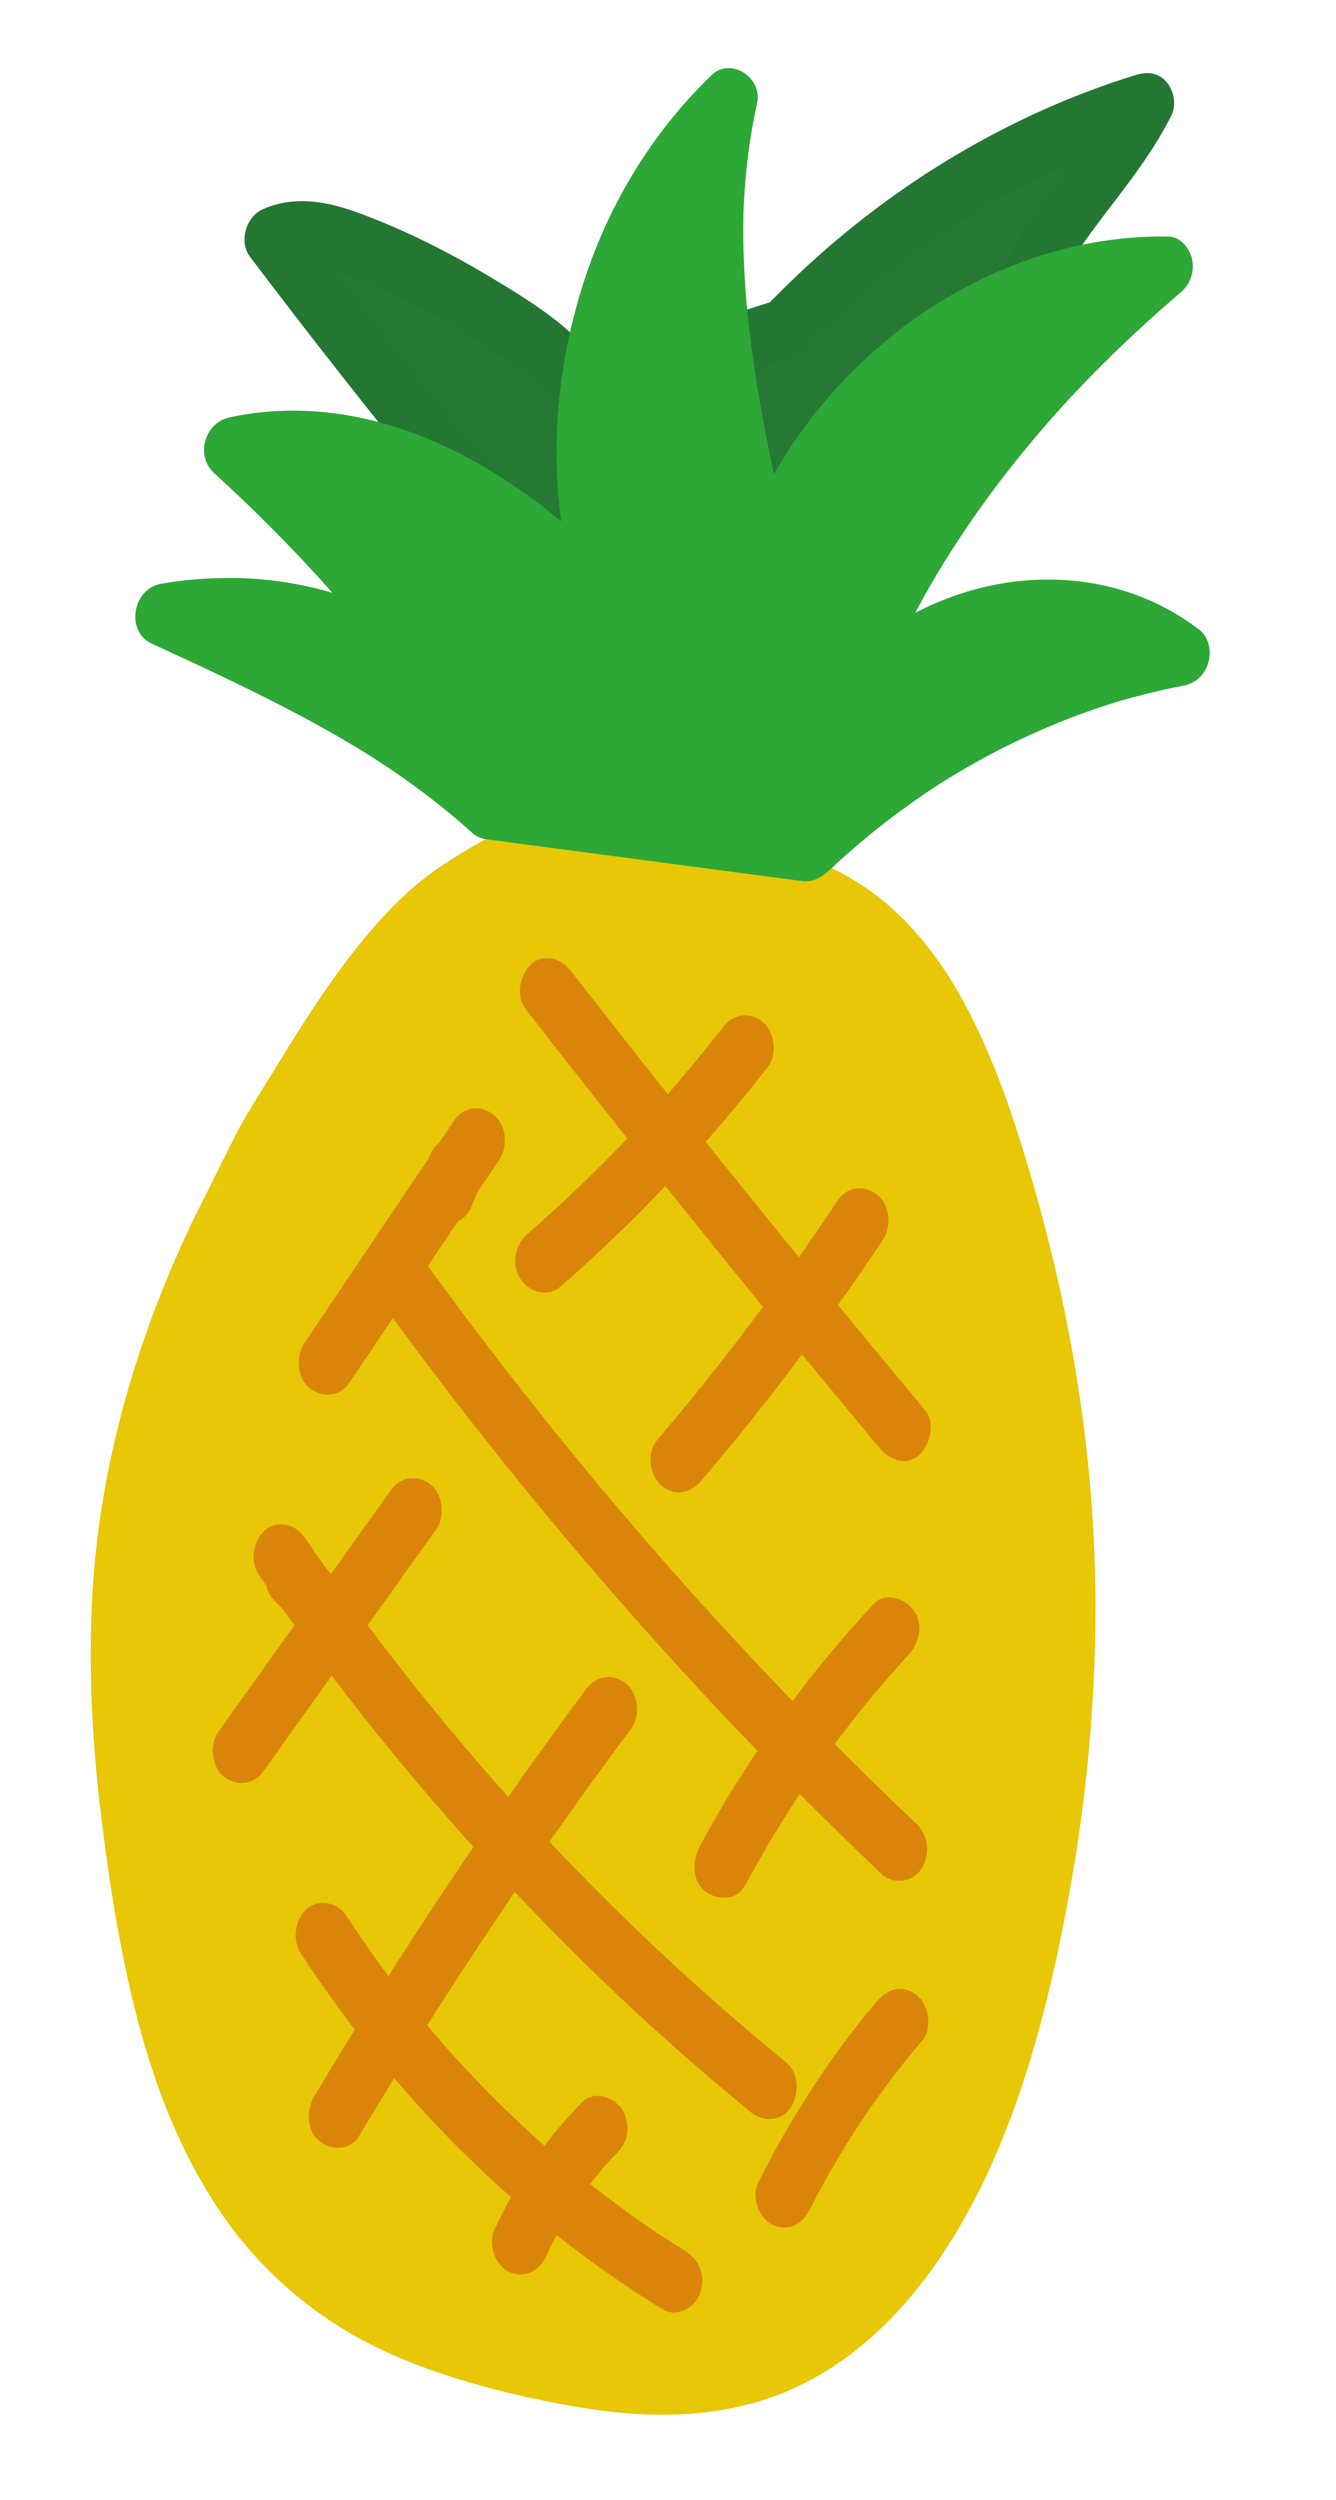 <svg width="200" height="374" viewBox="0 0 200 374" fill="none" xmlns="http://www.w3.org/2000/svg">
<path d="M32.491 185.068C15.271 221.342 15.277 250.055 22.226 289.139C25.652 308.399 32.669 327.818 46.875 339.627C56.422 347.563 68.397 351.4 80.323 354.065C91.555 356.581 103.5 358.151 114.583 354.074C135.479 346.402 146.764 321.566 152.384 298.534C163.381 253.449 161.967 213.33 147.954 170.336C143.67 157.205 137.732 143.855 126.842 136.563C119.789 131.834 111.327 130.127 103.068 128.511C93.459 126.629 82.981 124.89 74.115 129.898C67.033 133.899 63.657 136.283 57.412 143.795C51.713 150.643 45.518 161.008 39.406 171.132L32.481 185.06L32.491 185.068Z" fill="#E7C706"/>
<path d="M28.542 183.305C19.925 201.5 14.409 221.117 13.695 241.314C13.34 251.345 13.887 261.295 15.08 271.173C16.366 281.844 18.046 292.569 20.786 302.855C23.527 313.14 27.313 322.447 32.905 330.782C38.496 339.117 46.512 346.213 55.565 350.764C64.619 355.315 75.224 358.078 85.405 359.909C96.421 361.886 108.13 362.151 118.832 357.288C135.819 349.555 146.398 331.304 152.535 313.387C156.163 302.794 158.616 291.726 160.518 280.705C162.534 269.03 163.661 257.273 163.937 245.486C164.495 222.064 160.998 198.973 154.609 176.927C151.642 166.676 148.227 156.447 142.853 147.433C140.283 143.126 137.163 139.17 133.515 135.885C129.674 132.42 125.142 129.851 120.378 128.096C115.366 126.247 110.123 125.118 104.897 124.081C99.672 123.044 94.286 121.994 88.857 121.976C82.995 121.95 77.255 122.93 71.921 125.967C68.044 128.171 64.201 130.541 60.852 133.652C52.856 141.09 46.827 150.657 41.057 160.071C38.909 163.566 36.634 167.024 34.796 170.719L30.964 178.418C30.156 180.044 29.349 181.67 28.532 183.297C27.428 185.52 28.624 188.642 30.697 189.462C33.035 190.384 35.308 189.235 36.487 186.868C38.547 182.721 40.615 178.572 42.675 174.425C42.853 174.065 43.03 173.705 43.208 173.345C43.608 172.533 43.245 173.549 43.056 173.606C43.365 173.511 44.086 171.899 44.246 171.636C44.604 171.04 44.963 170.452 45.322 169.865C46.154 168.492 46.986 167.118 47.827 165.753C50.754 160.979 53.727 156.225 56.977 151.695C58.457 149.623 60.014 147.616 61.649 145.691C62.086 145.177 62.524 144.672 62.97 144.166C63.137 143.979 63.305 143.792 63.481 143.603C63.498 143.591 64.322 142.694 63.816 143.228C63.311 143.762 64.105 142.927 64.137 142.894C64.298 142.726 64.451 142.57 64.612 142.412C65.063 141.953 65.532 141.5 66.003 141.066C67.422 139.745 68.931 138.543 70.504 137.445C70.868 137.19 71.243 136.951 71.616 136.704C72.462 136.136 70.949 137.111 71.524 136.756C71.749 136.617 71.965 136.479 72.191 136.34C73.15 135.754 74.12 135.187 75.091 134.638C76.255 133.974 77.424 133.366 78.649 132.882C78.896 132.787 79.143 132.692 79.399 132.605C79.382 132.607 80.615 132.208 79.963 132.404C79.31 132.599 80.556 132.246 80.531 132.259C80.91 132.163 81.299 132.074 81.689 131.995C82.918 131.739 84.154 131.567 85.398 131.47C85.994 131.426 86.583 131.401 87.18 131.366C88.454 131.312 86.63 131.337 87.4 131.361C87.869 131.374 88.336 131.368 88.797 131.392C93.995 131.578 99.096 132.606 104.169 133.61C106.607 134.098 109.038 134.607 111.451 135.213C112.048 135.368 112.655 135.531 113.253 135.695C113.417 135.746 114.045 135.943 113.244 135.696C113.481 135.774 113.717 135.842 113.953 135.91C115.253 136.308 116.531 136.757 117.796 137.255C118.823 137.667 119.845 138.108 120.844 138.59C121.398 138.856 121.946 139.142 122.486 139.439C122.7 139.558 122.915 139.677 123.13 139.805C123.382 139.957 124.094 140.388 123.456 139.983C125.39 141.215 127.205 142.664 128.876 144.278C129.292 144.67 129.685 145.084 130.086 145.497C130.652 146.075 130.123 145.52 130.016 145.413C130.212 145.62 130.4 145.838 130.589 146.056C131.381 146.97 132.143 147.926 132.871 148.906C134.228 150.749 135.463 152.697 136.598 154.707C136.864 155.179 137.112 155.654 137.377 156.126C137.964 157.195 136.951 155.261 137.496 156.355C137.604 156.566 137.713 156.787 137.822 156.998C138.357 158.084 138.867 159.184 139.36 160.286C140.348 162.509 141.243 164.784 142.087 167.077C143.946 172.158 145.533 177.358 147.01 182.594C147.769 185.298 148.486 188.019 149.161 190.756C149.504 192.138 149.83 193.532 150.139 194.929C150.095 194.745 149.949 194.046 150.142 194.957C150.219 195.306 150.295 195.646 150.364 195.996C150.525 196.76 150.685 197.524 150.845 198.278C153.046 209.008 154.472 219.953 155.035 231.002C155.307 236.471 155.35 241.947 155.227 247.439C155.208 248.268 155.267 246.283 155.218 247.63C155.209 247.907 155.2 248.184 155.192 248.47C155.17 249.167 155.139 249.865 155.1 250.565C155.029 251.963 154.95 253.363 154.862 254.764C154.68 257.585 154.435 260.397 154.147 263.217C152.955 274.745 150.89 286.191 148.156 297.463C147.889 298.559 147.614 299.656 147.33 300.755C147.201 301.259 147.064 301.765 146.925 302.262C146.913 302.32 146.595 303.424 146.815 302.678C147.035 301.931 146.636 303.304 146.595 303.434C145.957 305.632 145.272 307.809 144.524 309.967C143.016 314.352 141.28 318.658 139.265 322.817C138.807 323.753 138.34 324.69 137.854 325.61C137.584 326.117 137.306 326.626 137.036 327.133C137.4 326.507 136.486 328.13 137.036 327.133C136.831 327.478 136.635 327.832 136.437 328.166C135.342 330.017 134.18 331.821 132.934 333.572C131.689 335.322 130.278 337.107 128.82 338.758C128.637 338.967 128.452 339.157 128.269 339.365C127.807 339.893 129.056 338.55 128.301 339.332C127.923 339.723 127.545 340.114 127.166 340.486C126.399 341.241 125.612 341.97 124.805 342.674C124.079 343.299 123.334 343.909 122.577 344.491C122.158 344.812 121.729 345.125 121.29 345.431C121.075 345.587 120.851 345.736 120.636 345.883C120.42 346.03 119.414 346.775 120.439 346.037C118.821 347.218 116.891 348.086 115.103 348.865C114.027 349.335 112.944 349.731 111.841 350.11C110.995 350.402 111.619 350.191 111.799 350.135C111.473 350.233 111.138 350.323 110.811 350.411C110.088 350.608 109.354 350.778 108.618 350.93C105.944 351.485 103.25 351.739 100.55 351.833C99.671 351.864 100.321 351.84 100.498 351.841C100.163 351.845 99.818 351.841 99.483 351.836C98.873 351.826 98.262 351.806 97.651 351.786C96.224 351.721 94.793 351.61 93.375 351.458C90.727 351.173 88.093 350.753 85.477 350.253C82.862 349.754 80.391 349.195 77.871 348.586C76.742 348.314 75.611 348.023 74.488 347.721C73.954 347.575 73.419 347.43 72.893 347.273C73.881 347.549 72.692 347.209 72.565 347.172C72.211 347.065 71.857 346.958 71.511 346.85C66.965 345.442 62.495 343.718 58.251 341.494C57.174 340.929 56.118 340.313 55.062 339.696C54.913 339.605 54.359 339.254 55.073 339.714C54.811 339.555 54.556 339.385 54.302 339.215C53.737 338.846 53.181 338.466 52.631 338.067C50.681 336.676 48.833 335.147 47.086 333.478C46.329 332.749 45.596 331.997 44.879 331.234C45.635 332.039 44.442 330.722 44.254 330.504C43.837 330.017 43.428 329.519 43.027 329.011C41.595 327.227 40.27 325.351 39.034 323.394C38.401 322.39 37.791 321.363 37.207 320.322C36.942 319.85 36.685 319.376 36.428 318.903C36.31 318.674 35.88 317.961 36.387 318.833C36.208 318.528 36.06 318.181 35.898 317.864C34.818 315.693 33.839 313.468 32.944 311.193C31.179 306.734 29.743 302.109 28.557 297.418C28.403 296.815 28.257 296.21 28.111 295.605C28.054 295.367 27.995 295.12 27.937 294.882C27.891 294.68 27.581 293.454 27.879 294.643C27.58 293.445 27.357 292.206 27.118 290.989C26.617 288.415 26.177 285.822 25.747 283.238C24.146 273.527 22.889 263.716 22.452 253.806C22.35 251.523 22.291 249.232 22.286 246.943C22.287 245.841 22.289 244.739 22.316 243.632C22.321 243.403 22.326 243.175 22.329 242.936C22.348 241.736 22.291 244.016 22.328 242.823C22.352 242.249 22.369 241.676 22.393 241.093C22.602 236.509 23.032 231.92 23.703 227.37C24.375 222.819 25.278 218.385 26.411 213.963C26.559 213.38 26.716 212.804 26.865 212.23C26.931 212.001 26.979 211.766 27.055 211.536C26.722 212.585 26.989 211.774 27.069 211.505C27.42 210.273 27.789 209.047 28.177 207.828C28.909 205.501 29.706 203.202 30.548 200.915C32.326 196.128 34.335 191.438 36.519 186.834C37.577 184.59 36.462 181.494 34.354 180.669C32.054 179.77 29.697 180.875 28.564 183.263L28.542 183.305Z" fill="#E7C706"/>
<path d="M45.1 292.338C56.181 309.238 69.84 324.078 85.25 335.874C89.77 339.337 94.457 342.546 99.245 345.51C101.211 346.719 104.06 345.309 104.812 343.045C105.68 340.438 104.664 338.03 102.569 336.731C101.631 336.149 100.702 335.566 99.771 334.964C99.255 334.636 98.747 334.297 98.23 333.96C98.027 333.822 97.823 333.685 97.62 333.547C98.424 334.089 97.509 333.475 97.333 333.353C95.406 332.032 93.499 330.67 91.622 329.255C87.867 326.436 84.221 323.437 80.683 320.27C77.146 317.103 73.727 313.775 70.445 310.294C69.668 309.469 68.89 308.634 68.127 307.788C67.699 307.323 67.278 306.847 66.857 306.38C66.691 306.19 66.524 305.999 66.357 305.808C67.043 306.588 66.2 305.626 66.121 305.54C64.548 303.718 63.005 301.863 61.5 299.964C58.092 295.678 54.86 291.205 51.824 286.571C50.492 284.543 47.61 283.995 45.871 285.626C44.132 287.256 43.675 290.168 45.1 292.338Z" fill="#DB840A"/>
<path d="M50.152 236.065C48.937 234.766 47.722 233.467 46.506 232.158C46.074 231.742 45.583 231.478 45.039 231.356C44.5 231.128 43.945 231.056 43.367 231.161C42.783 231.209 42.26 231.423 41.788 231.785C41.288 232.044 40.871 232.437 40.543 232.945L39.995 233.993C39.7 234.786 39.597 235.611 39.694 236.468L39.988 237.714C40.282 238.497 40.723 239.144 41.313 239.675C42.528 240.974 43.743 242.273 44.959 243.582C45.391 243.999 45.882 244.262 46.426 244.384C46.965 244.612 47.52 244.684 48.097 244.579C48.682 244.531 49.205 244.317 49.676 243.955C50.177 243.696 50.594 243.303 50.921 242.796L51.47 241.747C51.765 240.955 51.868 240.129 51.771 239.272L51.476 238.026C51.183 237.243 50.742 236.596 50.152 236.065Z" fill="#DB840A"/>
<path d="M38.832 235.723C46.96 247.514 55.654 258.805 64.89 269.512C74.334 280.472 84.269 290.865 94.726 300.58C100.493 305.937 106.4 311.082 112.453 316.014C114.261 317.496 117.051 317.379 118.406 315.229C119.689 313.195 119.575 310.069 117.646 308.497C106.978 299.786 96.722 290.411 86.96 280.421C84.544 277.947 82.158 275.44 79.802 272.89C78.623 271.615 77.452 270.329 76.29 269.043C75.712 268.394 75.126 267.747 74.549 267.098C74.284 266.795 74.02 266.501 73.755 266.198C73.618 266.051 73.49 265.894 73.353 265.748C72.501 264.788 73.687 266.129 73.196 265.566C68.579 260.26 64.077 254.834 59.72 249.252C54.824 242.988 50.105 236.546 45.556 229.947C44.185 227.953 41.364 227.339 39.603 229.002C37.842 230.664 37.36 233.588 38.831 235.714L38.832 235.723Z" fill="#DB840A"/>
<path d="M55.741 192.962C64.608 205.245 73.861 217.168 83.505 228.691C93.149 240.214 103.475 251.715 114.01 262.58C119.892 268.646 125.887 274.572 131.984 280.349C133.698 281.978 136.648 281.609 137.938 279.564C139.3 277.403 139.005 274.562 137.177 272.832C126.483 262.684 116.109 252.107 106.095 241.097C103.616 238.37 101.167 235.61 98.727 232.849C98.384 232.46 98.747 232.876 98.805 232.936C98.619 232.728 98.442 232.52 98.255 232.303C97.981 231.991 97.705 231.67 97.43 231.358C96.792 230.621 96.153 229.884 95.514 229.146C94.284 227.714 93.062 226.281 91.848 224.846C87.073 219.194 82.388 213.434 77.804 207.583C72.562 200.911 67.451 194.105 62.464 187.186C61.056 185.236 58.304 184.555 56.511 186.241C54.719 187.927 54.23 190.862 55.74 192.953L55.741 192.962Z" fill="#DB840A"/>
<path d="M78.714 151.006C92.211 168.332 105.922 185.445 119.833 202.349C123.775 207.135 127.733 211.909 131.706 216.661C133.238 218.489 135.782 219.371 137.659 217.606C139.267 216.099 140.071 212.852 138.431 210.894C124.406 194.112 110.571 177.121 96.959 159.907C93.101 155.033 89.265 150.137 85.437 145.23C83.967 143.336 81.323 142.554 79.485 144.285C77.823 145.838 77.134 148.972 78.713 150.997L78.714 151.006Z" fill="#DB840A"/>
<path d="M83.956 192.43C95.184 182.648 105.562 171.626 114.94 159.623C116.403 157.749 115.976 154.345 114.179 152.891C112.212 151.295 109.785 151.673 108.225 153.676C105.918 156.629 103.553 159.521 101.12 162.344C100.584 162.976 100.039 163.598 99.494 164.221C99.176 164.582 98.858 164.943 98.54 165.304C98.403 165.457 98.266 165.61 98.13 165.764C98.442 165.423 98.418 165.436 98.069 165.83C96.868 167.148 95.658 168.467 94.428 169.76C89.426 175.039 84.197 180.038 78.782 184.763C77.031 186.289 76.519 189.468 78.011 191.475C79.502 193.481 82.097 194.057 83.963 192.42L83.956 192.43Z" fill="#DB840A"/>
<path d="M39.438 264.973C48.042 252.927 56.647 240.882 65.259 228.836C66.647 226.894 66.352 223.608 64.498 222.104C62.645 220.599 60.028 220.818 58.544 222.889C49.94 234.934 41.336 246.979 32.723 259.026C31.336 260.967 31.63 264.253 33.484 265.758C35.338 267.262 37.954 267.043 39.438 264.973Z" fill="#DB840A"/>
<path d="M53.764 319.531C63.62 303.049 74.064 287.022 85.081 271.517C88.17 267.167 91.308 262.868 94.484 258.603C95.909 256.686 95.549 253.351 93.724 251.871C91.785 250.3 89.291 250.62 87.77 252.656C76.438 267.873 65.661 283.607 55.478 299.832C52.625 304.383 49.819 308.967 47.058 313.583C45.822 315.65 45.862 318.727 47.819 320.315C49.588 321.754 52.458 321.733 53.773 319.53L53.764 319.531Z" fill="#DB840A"/>
<path d="M105.004 221.486C114.686 210.129 123.746 198.111 132.143 185.513C133.473 183.521 133.274 180.32 131.382 178.781C129.49 177.243 126.846 177.437 125.428 179.566C117.032 192.164 107.971 204.182 98.289 215.539C96.75 217.346 97.309 220.857 99.05 222.271C101.083 223.926 103.367 223.412 105.004 221.486Z" fill="#DB840A"/>
<path d="M111.505 282.123C114.975 275.693 118.797 269.507 122.972 263.641C125.037 260.74 127.195 257.904 129.423 255.156C130.519 253.813 131.633 252.477 132.759 251.179C133.062 250.83 133.373 250.479 133.675 250.13C133.797 249.998 134.729 248.948 134.099 249.649C134.722 248.958 135.346 248.277 135.978 247.594C137.57 245.877 138.343 243.03 136.75 240.882C135.398 239.06 132.503 238.099 130.797 239.938C120.767 250.712 111.98 262.81 104.774 276.178C103.629 278.301 103.512 281.273 105.534 282.91C107.237 284.29 110.267 284.403 111.488 282.125L111.505 282.123Z" fill="#DB840A"/>
<path d="M81.799 337.433C82.232 336.506 82.692 335.585 83.162 334.673L82.614 335.721C84.999 331.193 87.879 327.025 91.184 323.304L90.418 324.158C91.025 323.479 91.642 322.818 92.279 322.173C93.105 321.32 93.724 320.369 93.894 319.071C94.043 317.892 93.745 316.394 93.058 315.461C91.685 313.593 88.851 312.72 87.106 314.516C81.751 319.996 77.368 326.363 73.996 333.582C73.507 334.622 73.596 336.244 73.989 337.303C74.382 338.363 75.277 339.472 76.248 339.895C78.549 340.896 80.714 339.789 81.815 337.431L81.799 337.433Z" fill="#DB840A"/>
<path d="M121.296 330.406C121.603 329.796 121.912 329.195 122.227 328.583C122.016 328.988 122.057 328.895 122.249 328.551C122.412 328.249 122.566 327.949 122.729 327.657C123.345 326.522 123.969 325.396 124.621 324.276C125.943 321.985 127.332 319.753 128.785 317.561C131.647 313.241 134.756 309.139 138.07 305.262C139.61 303.464 139.05 299.943 137.309 298.53C135.267 296.876 133.001 297.397 131.355 299.315C124.365 307.495 118.444 316.664 113.485 326.556C112.39 328.74 113.75 332.001 115.729 332.871C118.084 333.894 120.132 332.734 121.296 330.406Z" fill="#DB840A"/>
<path d="M70.662 180.305C71.145 179.14 71.638 177.973 72.12 176.798C72.37 176.215 72.464 175.603 72.417 174.962C72.472 174.317 72.375 173.682 72.127 173.077C71.931 172.475 71.617 171.965 71.194 171.557C70.842 171.082 70.4 170.724 69.877 170.484L68.821 170.14C68.045 170.011 67.304 170.108 66.581 170.436L65.632 171.044C65.048 171.546 64.607 172.184 64.317 172.947L62.859 176.454C62.609 177.038 62.516 177.649 62.562 178.291C62.507 178.936 62.605 179.57 62.852 180.176C63.049 180.778 63.363 181.287 63.785 181.696C64.138 182.171 64.58 182.528 65.103 182.768L66.159 183.112C66.934 183.242 67.675 183.144 68.399 182.817L69.347 182.209C69.931 181.706 70.372 181.068 70.662 180.305Z" fill="#DB840A"/>
<path d="M52.291 206.858C59.771 195.754 67.243 184.65 74.723 173.546C76.062 171.562 75.852 168.343 73.962 166.814C72.071 165.285 69.435 165.478 68.008 167.599C60.528 178.703 53.057 189.807 45.577 200.911C44.237 202.895 44.447 206.114 46.338 207.643C48.228 209.172 50.864 208.979 52.291 206.858Z" fill="#DB840A"/>
<path d="M151.907 50.894C152.233 44.059 155.81 37.753 159.812 32.272C163.823 26.79 168.408 21.711 171.429 15.556C151.332 21.729 132.534 33.458 117.38 49.281L86.952 58.987C84.872 54.774 81.12 51.893 77.367 49.373C69.73 44.234 61.578 39.943 53.074 36.596C49.2 35.068 44.827 33.756 40.933 35.568C50.12 47.709 59.529 59.648 69.161 71.377L95.905 99.703L151.897 50.877L151.907 50.894Z" fill="#257933"/>
<path d="M156.166 51.453C156.254 49.833 156.529 48.268 156.906 46.687C156.635 47.833 157.033 46.286 157.107 46.071C157.221 45.719 157.352 45.365 157.483 45.019C157.746 44.32 158.035 43.625 158.342 42.947C158.708 42.148 159.101 41.372 159.512 40.594C160.09 39.483 159.034 41.392 159.667 40.31C159.861 39.983 160.046 39.657 160.249 39.338C161.133 37.893 162.083 36.503 163.07 35.144C167.349 29.258 172.089 23.849 175.38 17.224C176.193 15.576 175.664 13.391 174.563 12.196C173.278 10.787 171.66 10.71 169.919 11.247C151.586 16.917 134.218 27.173 119.719 40.833C118.869 41.633 118.029 42.449 117.19 43.274C116.771 43.692 116.36 44.108 115.95 44.524C115.744 44.732 115.429 44.966 115.263 45.224C114.985 45.666 115.043 45.09 115.817 45.036C115.576 45.055 115.279 45.212 115.053 45.284L110.44 46.754C105.466 48.345 100.484 49.938 95.509 51.52C92.132 52.596 88.762 53.671 85.385 54.757L90.937 57.144C89.092 53.5 86.571 50.572 83.472 48.124C80.374 45.675 77.212 43.747 73.969 41.785C67.537 37.889 60.761 34.464 53.745 31.875C49.106 30.164 44.154 29.171 39.336 31.304C36.81 32.417 35.722 36.168 37.425 38.414C43.804 46.849 50.286 55.185 56.871 63.422C60.506 67.96 64.057 72.606 68.025 76.815C74.409 83.587 80.794 90.359 87.179 97.132C89.182 99.257 91.186 101.381 93.189 103.506C94.469 104.86 97.044 104.632 98.427 103.425C104.734 97.924 111.032 92.424 117.338 86.914C127.393 78.135 137.448 69.355 147.504 60.585C149.821 58.557 152.139 56.538 154.457 54.511C156.231 52.956 156.861 49.934 155.388 48.016C153.915 46.097 151.297 45.608 149.396 47.275C143.089 52.776 136.791 58.276 130.485 63.786C120.43 72.566 110.375 81.345 100.32 90.115C98.002 92.143 95.684 94.162 93.366 96.19L98.605 96.109C93.577 90.771 88.541 85.435 83.515 80.107L74.279 70.31C73.537 69.523 72.787 68.738 72.045 67.942C71.987 67.885 71.93 67.829 71.881 67.763C71.793 67.665 71.646 67.576 72.092 67.981C72.802 68.624 71.861 67.645 71.792 67.563C71.566 67.282 71.341 67.01 71.115 66.729C69.439 64.674 67.771 62.609 66.103 60.544C58.728 51.38 51.479 42.085 44.368 32.685L42.457 39.795C42.764 39.664 43.535 39.387 42.776 39.606C43.198 39.486 43.632 39.41 44.059 39.344C44.229 39.318 45.261 39.243 44.786 39.26C44.26 39.276 44.882 39.264 44.961 39.27C45.213 39.287 45.457 39.305 45.711 39.331C46.533 39.419 47.344 39.572 48.151 39.773C48.337 39.819 48.523 39.865 48.711 39.92C48.541 39.871 47.978 39.679 48.757 39.95C49.186 40.097 49.606 40.237 50.028 40.395C53.266 41.578 56.431 42.986 59.542 44.476C62.654 45.966 65.736 47.61 68.743 49.367C69.477 49.802 70.211 50.237 70.938 50.682C71.122 50.802 71.931 51.3 71.343 50.936C71.73 51.182 72.117 51.429 72.504 51.676C73.906 52.584 75.301 53.503 76.659 54.492C78.018 55.481 79.358 56.556 80.573 57.763C80.736 57.932 80.899 58.102 81.062 58.263C81.502 58.706 80.629 57.717 81.015 58.224C81.262 58.548 81.542 58.849 81.79 59.182C82.076 59.556 82.347 59.941 82.601 60.339C82.744 60.567 83.406 61.784 82.946 60.871C84.141 63.231 86.012 64.058 88.498 63.258C96.303 60.767 104.117 58.266 111.922 55.775L117.299 54.057C117.762 53.912 118.226 53.785 118.677 53.613C119.84 53.193 120.673 52.118 121.549 51.231C125.041 47.713 128.709 44.41 132.537 41.333C134.45 39.794 136.405 38.315 138.39 36.895C139.331 36.221 140.281 35.564 141.241 34.915C141.721 34.591 142.201 34.276 142.682 33.96C142.951 33.789 143.22 33.608 143.489 33.437C143.669 33.326 144.632 32.713 143.807 33.23C153.031 27.448 162.849 22.911 173.033 19.758L167.572 13.781C167.332 14.264 167.083 14.738 166.834 15.213C166.38 16.082 167.18 14.668 166.627 15.579C166.14 16.378 165.652 17.169 165.138 17.953C164.177 19.401 163.159 20.802 162.113 22.179C160.007 24.973 157.789 27.691 155.768 30.555C151.703 36.325 148.121 43.069 147.714 50.338C147.579 52.745 148.766 55.293 151.228 55.508C153.332 55.696 156.027 54.093 156.171 51.508L156.166 51.453Z" fill="#237733"/>
<path d="M73.453 120.987C59.173 108.062 41.703 99.957 24.476 92.031C39.571 89.197 55.418 93.381 67.198 103.299C57.572 90.085 46.694 77.953 34.777 67.141C56.246 62.379 77.001 75.82 92.134 92.055C82.025 66.705 89.222 33.897 109.053 14.989C103.922 38.081 109.158 61.78 114.379 84.397C123.488 58.382 148.898 39.594 174.239 40.126C153.296 58.037 134.751 80.525 125.536 107.435C137.303 90.668 161.563 86.215 176.761 98.026C156.296 101.922 136.669 112.188 120.868 127.258L73.443 120.979L73.453 120.987Z" fill="#2DA736"/>
<path d="M76.161 117.283C64.74 106.976 51.295 99.6 37.697 93.082C33.892 91.255 30.058 89.489 26.232 87.721L24.89 96.649C26.734 96.308 28.587 96.059 30.451 95.921C31.383 95.853 32.308 95.812 33.236 95.791C33.739 95.779 33.704 95.784 33.123 95.79C33.358 95.791 33.584 95.793 33.818 95.795C34.279 95.798 34.749 95.81 35.212 95.832C38.919 95.981 42.603 96.535 46.176 97.471C46.362 97.517 47.81 97.939 46.782 97.63C47.229 97.767 47.667 97.896 48.107 98.043C48.985 98.329 49.858 98.643 50.723 98.968C52.454 99.637 54.142 100.396 55.795 101.245C56.617 101.67 57.433 102.115 58.242 102.589C58.647 102.826 59.043 103.064 59.44 103.312C58.545 102.757 59.821 103.571 59.978 103.668C61.528 104.711 63.025 105.837 64.469 107.045C66.139 108.444 68.591 108.187 70.129 106.537C71.666 104.887 71.978 102.219 70.669 100.418C60.804 86.905 49.66 74.487 37.48 63.408L35.196 71.751C37.29 71.297 39.398 70.99 41.514 70.86C41.955 70.829 42.396 70.808 42.838 70.796C42.889 70.788 43.976 70.798 43.254 70.788C42.628 70.782 43.35 70.792 43.498 70.797C44.542 70.814 45.581 70.859 46.614 70.952C48.682 71.129 50.737 71.458 52.761 71.912C53.187 72.006 53.614 72.108 54.041 72.22C54.255 72.271 54.469 72.332 54.683 72.383C54.718 72.387 55.762 72.684 55.102 72.496C54.441 72.308 55.486 72.615 55.523 72.628C55.737 72.688 55.943 72.759 56.158 72.829C56.687 73 57.208 73.182 57.73 73.363C61.642 74.762 65.404 76.595 68.994 78.726C69.188 78.846 69.39 78.965 69.583 79.075C69.592 79.074 70.561 79.673 69.989 79.321C69.417 78.97 70.387 79.578 70.395 79.577C70.59 79.706 70.784 79.826 70.97 79.956C71.887 80.554 72.789 81.182 73.683 81.811C75.426 83.058 77.131 84.366 78.79 85.738C82.541 88.827 86.077 92.212 89.423 95.793C90.689 97.142 93.321 96.951 94.68 95.712C96.144 94.382 96.911 92.121 96.156 90.198C95.162 87.694 94.327 85.118 93.66 82.48C93.591 82.21 93.101 80.433 93.48 81.778C93.309 81.159 93.21 80.491 93.089 79.855C92.827 78.463 92.607 77.057 92.429 75.643C92.104 73.036 91.923 70.397 91.89 67.754C91.879 67.092 91.877 66.428 91.893 65.77C91.896 65.442 91.881 65.099 91.911 64.776C91.897 64.9 91.869 65.886 91.909 65.029C91.981 63.586 92.062 62.151 92.204 60.717C92.465 58.066 92.857 55.423 93.391 52.805C93.658 51.501 93.961 50.2 94.29 48.905C94.372 48.583 94.463 48.261 94.546 47.939C94.764 47.129 94.51 48.019 94.487 48.145C94.633 47.392 94.934 46.635 95.161 45.907C95.971 43.368 96.916 40.874 97.98 38.436C98.516 37.221 99.08 36.021 99.68 34.833C99.98 34.244 100.289 33.654 100.599 33.073C100.71 32.869 101.231 31.862 100.657 32.952C100.811 32.656 100.985 32.377 101.148 32.09C102.643 29.529 104.295 27.066 106.099 24.739C107.035 23.528 108.01 22.357 109.024 21.228C109.236 20.989 109.445 20.723 109.684 20.499C108.766 21.352 109.827 20.355 110.009 20.168C110.54 19.628 111.08 19.095 111.629 18.561L104.85 14.321C100.761 32.954 103.12 52.052 106.844 70.162C107.954 75.54 109.173 80.881 110.409 86.22C110.807 87.946 112.792 88.987 114.284 88.972C115.908 88.955 117.725 87.87 118.34 86.11C119.229 83.577 120.272 81.105 121.46 78.704C121.73 78.157 122.008 77.609 122.296 77.069C122.429 76.824 122.562 76.579 122.686 76.335C123.225 75.325 122.178 77.199 122.753 76.212C123.426 75.061 124.109 73.926 124.829 72.814C126.278 70.597 127.857 68.463 129.532 66.436C130.289 65.524 131.054 64.527 131.916 63.72C131.055 64.536 131.861 63.785 132.019 63.62C132.248 63.379 132.478 63.147 132.708 62.915C133.168 62.451 133.637 61.985 134.107 61.539C135.995 59.731 137.979 58.031 140.037 56.46C140.986 55.742 141.944 55.042 142.915 54.378C143.446 54.016 143.974 53.635 144.526 53.316C144.419 53.379 143.681 53.839 144.363 53.425C144.724 53.201 145.093 52.975 145.455 52.76C147.66 51.456 149.929 50.283 152.247 49.252C153.305 48.779 154.376 48.343 155.458 47.932C155.953 47.744 156.44 47.566 156.936 47.396C157.231 47.294 157.534 47.191 157.828 47.09C158.081 47.004 159.441 46.504 158.198 46.958C160.725 46.034 163.48 45.581 166.093 45.196C167.421 44.992 168.754 44.851 170.092 44.757C170.808 44.703 171.535 44.675 172.254 44.648C172.514 44.645 173.525 44.499 172.339 44.635C172.742 44.582 173.173 44.637 173.574 44.65L171.756 36.379C154.842 50.872 139.645 68.085 129.033 88.473C126.168 93.987 123.687 99.712 121.658 105.621C120.896 107.843 121.434 110.212 123.327 111.398C125.11 112.517 127.578 112.061 128.919 110.17C129.463 109.403 130.027 108.661 130.618 107.934C130.915 107.579 131.211 107.225 131.526 106.877C131.738 106.638 132.107 106.048 131.453 106.935C131.63 106.692 131.888 106.484 132.094 106.274C133.387 104.971 134.767 103.766 136.219 102.681C136.95 102.138 137.713 101.665 138.444 101.131C137.403 101.881 138.601 101.05 138.873 100.887C139.35 100.607 139.828 100.337 140.308 100.085C141.896 99.241 143.54 98.52 145.211 97.916C145.632 97.766 146.052 97.617 146.473 97.478C147.249 97.227 146.51 97.229 146.337 97.508C146.367 97.457 146.904 97.346 146.904 97.346C147.851 97.078 148.812 96.855 149.767 96.66C151.498 96.319 153.24 96.087 154.994 95.985C155.434 95.954 155.868 95.953 156.301 95.933C156.95 95.907 155.178 95.919 156.162 95.936C156.354 95.943 156.553 95.941 156.744 95.939C157.658 95.957 158.576 96.012 159.488 96.105C161.26 96.281 163.017 96.581 164.736 97.026C164.834 97.049 165.186 97.097 165.289 97.175C164.681 96.997 164.601 96.972 165.048 97.109L165.326 97.197C165.827 97.354 166.33 97.529 166.826 97.714C167.771 98.064 168.695 98.455 169.605 98.895C170.516 99.334 171.314 99.782 172.152 100.279C172.823 100.672 172.029 100.177 171.958 100.16C172.198 100.216 172.477 100.501 172.69 100.645C173.173 100.973 173.65 101.33 174.11 101.689L176.394 93.346C159.696 96.56 143.651 103.724 129.484 114.209C125.612 117.08 121.904 120.207 118.381 123.558L121.634 122.588C116.293 121.878 110.962 121.175 105.62 120.465C97.103 119.337 88.595 118.209 80.078 117.081C78.116 116.822 76.154 116.564 74.192 116.305C71.974 116.011 69.514 117.822 69.231 120.336C68.948 122.85 70.381 125.23 72.757 125.546C82.69 126.858 92.625 128.178 102.558 129.49L118.255 131.568C118.783 131.636 119.32 131.712 119.848 131.78C119.953 131.792 120.059 131.813 120.165 131.825C122.207 132.015 123.442 130.842 124.888 129.505C129.617 125.136 134.682 121.192 139.982 117.716C140.31 117.507 140.637 117.288 140.956 117.08C140.088 117.635 141.473 116.757 141.621 116.668C142.277 116.258 142.942 115.856 143.609 115.463C145.164 114.55 146.74 113.67 148.328 112.826C151.505 111.148 154.758 109.626 158.053 108.275C159.584 107.646 161.126 107.052 162.681 106.504C163.522 106.205 164.355 105.918 165.197 105.638C165.559 105.517 165.922 105.405 166.284 105.283C166.461 105.228 168.023 104.753 166.976 105.064C170.373 104.063 173.794 103.217 177.25 102.552C178.974 102.221 180.382 100.946 180.895 99.117C181.408 97.288 180.913 95.278 179.535 94.218C165.964 83.775 146.881 84.559 132.48 94.407C128.564 97.079 125.056 100.586 122.236 104.568L129.488 109.119C131.28 103.92 133.406 98.858 135.853 93.961C136.458 92.745 137.09 91.525 137.732 90.331C138.029 89.789 138.324 89.238 138.62 88.697C138.138 89.566 138.554 88.819 138.681 88.603C138.897 88.224 139.114 87.853 139.33 87.474C140.696 85.12 142.136 82.802 143.632 80.531C146.641 75.978 149.884 71.604 153.326 67.414C155.047 65.315 156.824 63.254 158.639 61.233C159.048 60.777 159.465 60.32 159.882 59.862C160.087 59.634 160.3 59.414 160.513 59.185C161.017 58.639 159.779 59.963 160.6 59.097C161.571 58.067 162.552 57.046 163.542 56.032C167.805 51.697 172.254 47.586 176.834 43.66C178.225 42.473 178.842 40.553 178.445 38.752C178.084 37.142 176.687 35.421 175.016 35.389C153.632 35.003 132.384 46.675 119.265 65.541C115.649 70.75 112.633 76.502 110.495 82.548L118.426 82.438C117.923 80.251 117.419 78.055 116.925 75.867C117.137 76.817 116.775 75.198 116.731 75.008C116.609 74.456 116.487 73.904 116.365 73.353C116.122 72.249 115.886 71.143 115.66 70.037C114.735 65.604 113.879 61.152 113.175 56.666C112.472 52.181 111.928 47.727 111.594 43.203C111.434 40.963 111.325 38.716 111.285 36.458C111.263 35.404 111.258 34.347 111.272 33.297C111.278 32.81 111.291 32.312 111.297 31.824C111.288 32.733 111.287 31.994 111.296 31.815C111.308 31.392 111.33 30.977 111.35 30.553C111.599 25.48 112.24 20.423 113.333 15.454C114.189 11.57 109.365 8.516 106.553 11.214C98.303 19.13 91.915 29.183 88.032 40.271C84.149 51.359 82.546 63.321 83.665 74.937C84.3 81.445 85.798 87.894 88.152 93.847L94.886 88.26C82.692 75.209 67.075 63.809 49.373 61.75C44.41 61.178 39.302 61.367 34.347 62.441C30.645 63.246 29.191 68.168 32.063 70.784C34.935 73.4 37.905 76.226 40.73 79.075C42.142 80.494 43.538 81.935 44.919 83.396C45.605 84.123 46.291 84.859 46.969 85.597C47.105 85.744 47.241 85.892 47.376 86.039C47.066 85.703 47.086 85.728 47.434 86.096C47.793 86.49 48.152 86.892 48.511 87.286C53.876 93.279 58.956 99.578 63.739 106.129L69.931 99.503C60.145 91.32 47.717 86.604 35.106 86.473C31.402 86.437 27.715 86.678 24.042 87.348C19.841 88.118 18.766 94.469 22.7 96.275C29.395 99.359 36.082 102.444 42.634 105.84C45.877 107.519 49.085 109.279 52.233 111.142C52.989 111.596 53.744 112.05 54.5 112.504C54.703 112.632 55.673 113.24 55.008 112.819C55.433 113.09 55.858 113.361 56.284 113.633C57.867 114.661 59.436 115.719 60.974 116.82C64.365 119.234 67.645 121.844 70.761 124.657C72.462 126.191 75.461 125.747 76.815 123.722C78.254 121.582 78.012 118.841 76.197 117.203L76.161 117.283Z" fill="#2DA736"/>
</svg>
